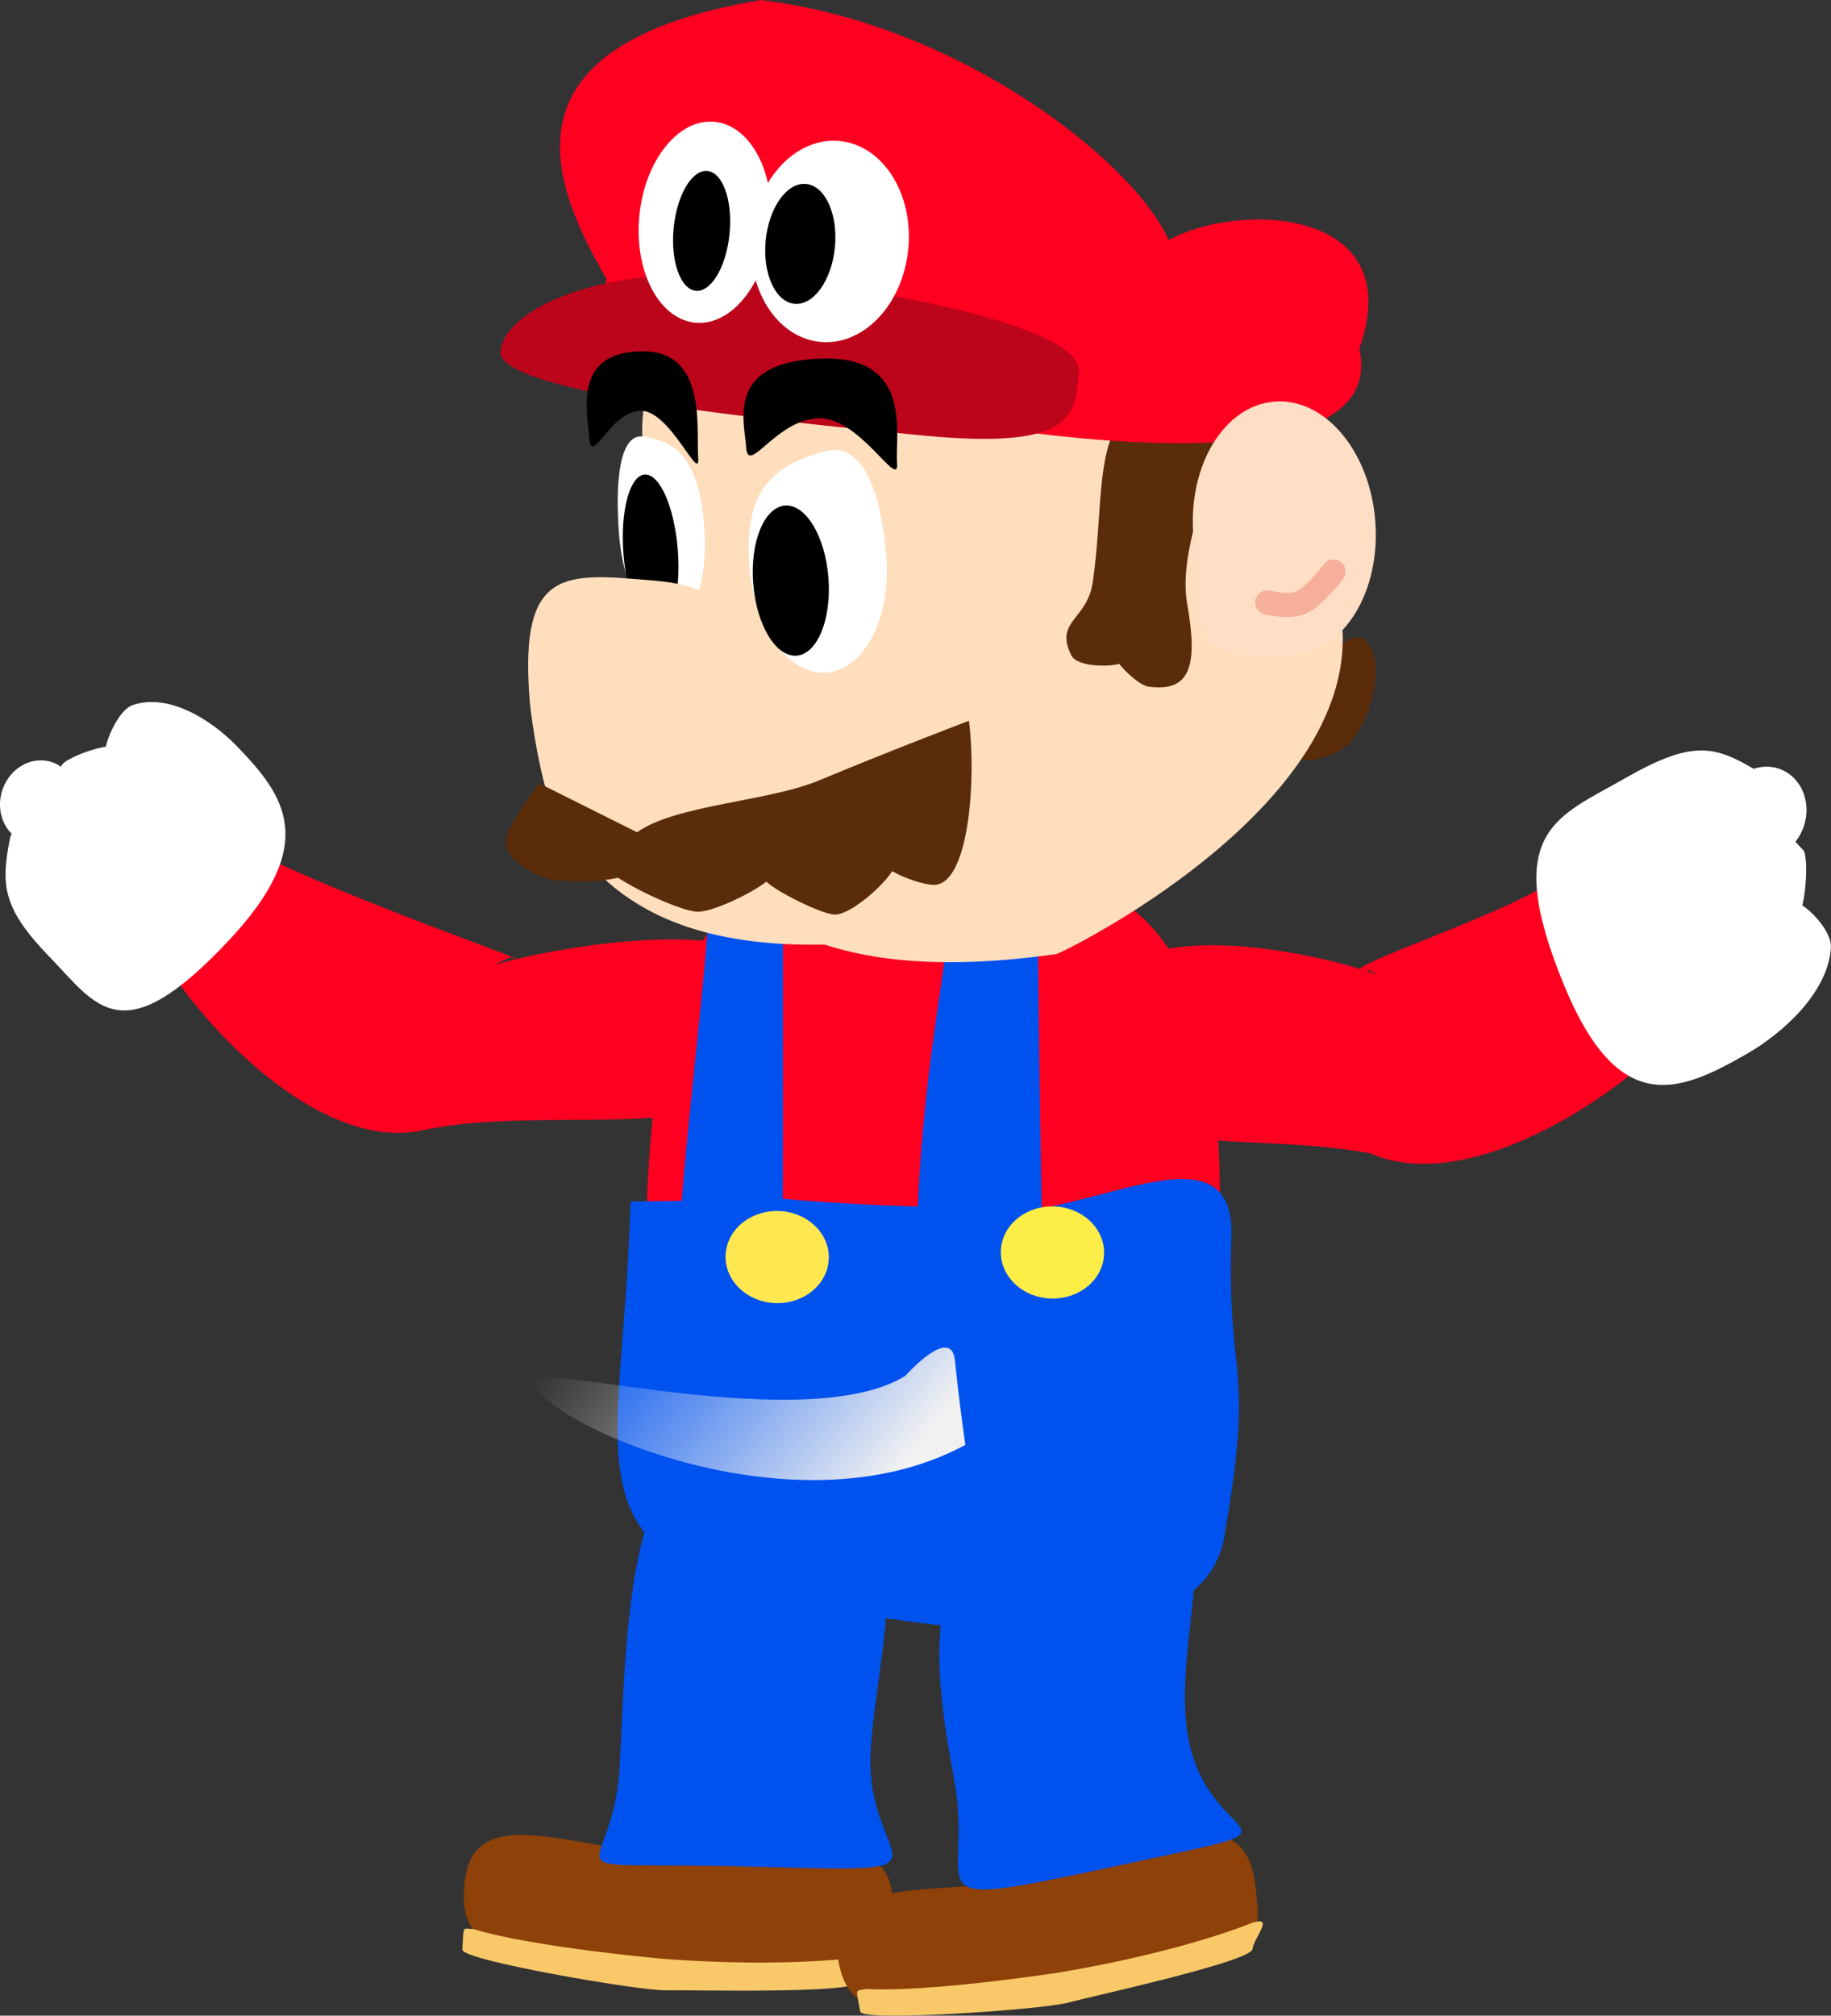 <svg version="1.1" xmlns="http://www.w3.org/2000/svg" xmlns:xlink="http://www.w3.org/1999/xlink" width="37.841" height="41.633" viewBox="0,0,37.841,41.633"><rect x="0" y="0" width="37.841" height="41.633" fill="#333333" stroke="none"/><defs><linearGradient x1="233.354" y1="179.647" x2="238.864" y2="184.039" gradientUnits="userSpaceOnUse" id="color-1"><stop offset="0" stop-color="#f1f1f1" stop-opacity="0"/><stop offset="1" stop-color="#f1f1f1"/></linearGradient></defs><g transform="translate(-220.635,-153.256)"><g data-paper-data="{&quot;isPaintingLayer&quot;:true}" fill="none" fill-rule="nonzero" stroke="none" stroke-width="none" stroke-linecap="none" stroke-linejoin="miter" stroke-miterlimit="10" stroke-dasharray="" stroke-dashoffset="0" font-family="none" font-weight="none" font-size="none" text-anchor="none" style="mix-blend-mode: normal"><g data-paper-data="{&quot;origRot&quot;:0,&quot;origPos&quot;:null,&quot;index&quot;:null}" stroke="none" stroke-width="0" stroke-linecap="butt"><path d="M230.553,173.324c-0.339,-0.098 6.186,-1.727 6.523,0.51c0.314,3.595 -4.636,2.097 -7.698,2.767c-3.062,0.67 -6.816,-5.047 -5.548,-4.716c1.149,0.3 -0.239,-2.306 0.8,-1.974c-0.179,0.791 7.781,3.475 6.548,3.117z" data-paper-data="{&quot;origPos&quot;:null,&quot;origRot&quot;:0}" fill="#ff0021"/><g data-paper-data="{&quot;origPos&quot;:null,&quot;origRot&quot;:0}" fill="#ffffff"><path d="M221.661,173.024c-0.976,-1.011 -1.009,-1.48 -0.822,-2.44c0.085,-0.439 0.933,-0.751 0.727,-0.542c-0.213,0.215 0.353,-0.996 0.353,-0.996c0.212,-0.238 1.475,-0.601 1.008,-0.189c-0.328,0.289 0.042,-0.893 0.445,-1.035c0.727,-0.257 1.614,0.282 2.163,0.851c0.975,1.011 1.718,1.994 -0.17,4.007c-2.21,2.356 -2.727,1.356 -3.702,0.344z" data-paper-data="{&quot;origPos&quot;:null,&quot;origRot&quot;:0}"/><path d="M220.863,170.464c-0.309,-0.32 -0.304,-0.866 0.01,-1.22c0.314,-0.353 0.82,-0.38 1.129,-0.06c0.309,0.32 0.304,0.866 -0.01,1.22c-0.314,0.353 -0.82,0.38 -1.129,0.06z" data-paper-data="{&quot;origPos&quot;:null,&quot;origRot&quot;:0}"/></g></g><path d="M233.992,178.486c0.189,-6.988 2.075,-7.574 6.4,-7.475c4.325,0.099 5.636,2.14 5.436,8.245c-0.229,6.987 -1.472,7.588 -5.797,7.489c-4.325,-0.099 -6.211,-1.901 -6.039,-8.259z" data-paper-data="{&quot;origPos&quot;:null,&quot;origRot&quot;:0,&quot;index&quot;:null}" fill="#ff0021" stroke="none" stroke-width="NaN" stroke-linecap="butt"/><path d="M234.724,178.059c0.154,-2.008 0.542,-5.032 0.588,-6.513c0.299,-1.271 1.499,-0.292 1.499,-0.292c0.006,1.364 0.006,4.905 0.001,6.761c1.239,0.121 2.791,0.161 2.791,0.161c0.15,-3.316 0.677,-5.15 0.774,-7.193c0.053,-1.113 0.582,-0.167 1.699,-0.005c-0,1.576 0.043,5.026 0.088,7.232c1.827,-0.319 3.987,-1.452 3.92,0.593c-0.102,3.124 0.506,2.46 -0.157,6.247c-0.399,2.018 -3.585,2.052 -5.889,1.774c-8.285,-1 -6.544,-2.393 -6.372,-8.751z" data-paper-data="{&quot;origPos&quot;:null,&quot;origRot&quot;:0,&quot;index&quot;:null}" fill="#0052ef" stroke="none" stroke-width="NaN" stroke-linecap="butt"/><path d="M243.453,179.15c-0.012,0.525 -0.499,0.94 -1.089,0.927c-0.589,-0.014 -1.057,-0.45 -1.045,-0.976c0.012,-0.525 0.499,-0.94 1.089,-0.927c0.589,0.014 1.057,0.45 1.045,0.976z" data-paper-data="{&quot;origPos&quot;:null,&quot;origRot&quot;:0,&quot;index&quot;:null}" fill="#fded47" stroke="none" stroke-width="0" stroke-linecap="butt"/><path d="M237.764,179.245c-0.012,0.525 -0.499,0.94 -1.089,0.927c-0.589,-0.014 -1.057,-0.45 -1.045,-0.976c0.012,-0.525 0.499,-0.94 1.089,-0.927c0.589,0.014 1.057,0.45 1.045,0.976z" data-paper-data="{&quot;origPos&quot;:null,&quot;origRot&quot;:0,&quot;index&quot;:null}" fill="#ffe84f" stroke="none" stroke-width="0" stroke-linecap="butt"/><g data-paper-data="{&quot;origPos&quot;:null,&quot;origRot&quot;:0,&quot;index&quot;:null}" stroke="none" stroke-width="0" stroke-linecap="butt"><path d="M234.638,191.581c2.265,0.137 4.676,-0.828 4.424,1.237c-0.124,1.014 -0.142,1.418 -2.408,1.309c-6.233,0.064 -6.488,-0.868 -6.426,-1.887c0.112,-1.853 2.146,-0.796 4.411,-0.659z" data-paper-data="{&quot;origPos&quot;:null}" fill="#8e4108"/><path d="M233.438,189.789c0.148,-2.45 0.081,-7.91 2.94,-6.129c3.67,0.16 2.4,3.287 2.252,5.737c-0.148,2.45 2.108,2.544 -2.315,2.417c-4.71,-0.135 -3.025,0.425 -2.877,-2.025z" data-paper-data="{&quot;origPos&quot;:null}" fill="#0052ef"/><path d="M230.417,193.099c1.225,0.38 3.961,0.62 3.961,0.62c2.642,0.192 4.131,-0.052 4.131,-0.052c0.468,-0.022 -0.031,0.283 -0.136,0.531c-0.103,0.245 -3.444,0.157 -3.982,0.168c-0.54,0.011 -4.211,-0.62 -4.2,-0.84c0.027,-0.539 0.005,-0.424 0.225,-0.427z" data-paper-data="{&quot;origPos&quot;:null,&quot;origRot&quot;:0}" fill="#f9c869"/></g><g data-paper-data="{&quot;origPos&quot;:null,&quot;origRot&quot;:0,&quot;index&quot;:null}" stroke="none" stroke-width="0" stroke-linecap="butt"><g data-paper-data="{&quot;origPos&quot;:null}"><path d="M237.955,193.723c-0.328,-1.807 1.875,-1.269 4.083,-1.671c2.208,-0.401 4.298,-1.895 4.541,0.148c0.119,1.003 0.197,1.396 -2.006,1.824c-5.973,1.527 -6.437,0.692 -6.618,-0.302z" data-paper-data="{&quot;origPos&quot;:null}" fill="#8e4108"/><path d="M240.355,190.014c-0.434,-2.388 -0.983,-5.594 2.816,-6.35c3.563,-0.709 1.585,3.083 2.019,5.472c0.434,2.388 2.903,1.721 -1.377,2.639c-4.557,0.977 -3.023,0.628 -3.457,-1.76z" data-paper-data="{&quot;origPos&quot;:null}" fill="#0052ef"/></g><path d="M238.414,194.806c-0.102,-0.53 -0.096,-0.413 0.117,-0.469c1.28,0.078 3.995,-0.339 3.995,-0.339c2.612,-0.441 4,-1.032 4,-1.032c0.449,-0.133 0.037,0.282 -0.006,0.548c-0.042,0.263 -3.308,0.971 -3.828,1.11c-0.522,0.14 -4.238,0.398 -4.279,0.182z" data-paper-data="{&quot;origPos&quot;:null,&quot;origRot&quot;:0}" fill="#f9c869"/></g><g data-paper-data="{&quot;origPos&quot;:null,&quot;origRot&quot;:0,&quot;index&quot;:null}"><path d="M246.889,168.454c-0.259,-0.483 0.27,-1.214 0.907,-1.555c0.637,-0.341 0.916,-0.734 1.175,-0.25c0.259,0.483 -0.044,1.785 -0.681,2.126c-0.637,0.341 -1.142,0.163 -1.4,-0.32z" data-paper-data="{&quot;origRot&quot;:0,&quot;origPos&quot;:null}" fill="#5a2c0a" stroke="none" stroke-width="0" stroke-linecap="butt"/><path d="M233.919,162.474c-0.323,-4.15 5.497,-2.458 9.718,-2.786c4.221,-0.328 4.416,2.35 4.739,6.499c0.295,3.792 -5.816,6.767 -5.912,6.776c-4.855,0.679 -6.81,-0.77 -8.287,-3.241c-1.03,-3.202 -0.026,-4.27 -0.258,-7.248z" data-paper-data="{&quot;origPos&quot;:null}" fill="#ffdebd" stroke="none" stroke-width="0" stroke-linecap="butt"/><path d="M243.22,165.275c0.21,-1.493 0.067,-2.572 0.561,-3.351c0.384,-0.606 1.66,0.082 1.66,0.082c0.876,0.123 -0.533,2.235 -0.271,3.72c0.226,1.278 0.072,1.834 -0.804,1.711c-0.259,-0.036 -0.857,-0.691 -0.611,-0.603c0.467,0.167 -0.808,0.297 -0.978,-0.04c-0.36,-0.718 0.33,-0.723 0.442,-1.518z" data-paper-data="{&quot;origRot&quot;:0,&quot;origPos&quot;:null}" fill="#5a2c0a" stroke="none" stroke-width="0" stroke-linecap="butt"/><g data-paper-data="{&quot;origPos&quot;:null,&quot;origRot&quot;:0}" stroke="none" stroke-width="0" stroke-linecap="butt"><path d="M233.169,159.019c-1.015,-1.779 -2.498,-4.814 3.195,-5.762c5.74,0.697 10.313,5.885 7.854,5.937c-0.612,-1.594 5.865,-2.57 4.51,1.266c0.675,3.061 -7.599,1.61 -7.801,1.59c-4.029,-0.388 -8.094,-0.168 -7.912,-2.052z" data-paper-data="{&quot;origPos&quot;:null}" fill="#ff0021"/><path d="M230.978,160.512c0.082,-0.849 2.045,-1.844 5.257,-1.534c3.212,0.309 6.776,1.102 6.695,1.951c-0.082,0.849 0.002,1.633 -3.21,1.323c-3.212,-0.309 -8.823,-0.891 -8.742,-1.74z" data-paper-data="{&quot;origPos&quot;:null}" fill="#bc041a"/><path d="M239.406,158.399c-0.11,1.146 -0.925,2.005 -1.819,1.919c-0.894,-0.086 -1.53,-1.085 -1.419,-2.23c0.11,-1.146 0.925,-2.005 1.819,-1.919c0.894,0.086 1.53,1.085 1.419,2.23z" data-paper-data="{&quot;origPos&quot;:null}" fill="#ffffff"/><path d="M236.559,157.977c-0.11,1.146 -0.807,2.016 -1.555,1.944c-0.749,-0.072 -1.266,-1.059 -1.156,-2.205c0.11,-1.146 0.807,-2.016 1.555,-1.944c0.749,0.072 1.266,1.059 1.156,2.205z" data-paper-data="{&quot;origPos&quot;:null}" fill="#ffffff"/><path d="M236.459,158.225c0.066,-0.683 0.439,-1.207 0.835,-1.169c0.395,0.038 0.662,0.623 0.596,1.306c-0.066,0.683 -0.439,1.207 -0.835,1.169c-0.395,-0.038 -0.662,-0.623 -0.596,-1.306z" data-paper-data="{&quot;origPos&quot;:null}" fill="#000000"/><path d="M235.254,156.787c0.319,0.031 0.525,0.61 0.459,1.293c-0.066,0.683 -0.378,1.212 -0.697,1.182c-0.319,-0.031 -0.525,-0.61 -0.459,-1.293c0.066,-0.683 0.378,-1.212 0.697,-1.182z" data-paper-data="{&quot;origPos&quot;:null}" fill="#000000"/></g><path d="M246.974,161.55c1.039,-0.081 1.972,1.024 2.084,2.469c0.112,1.444 -0.638,2.68 -1.677,2.761c-0.532,0.041 -1.549,0.075 -1.814,-0.388c-0.386,-0.674 -0.203,-1.225 -0.27,-2.08c-0.112,-1.444 0.638,-2.68 1.677,-2.761z" data-paper-data="{&quot;origPos&quot;:null}" fill="#ffdec6" stroke="none" stroke-width="0" stroke-linecap="butt"/><path d="M248.193,165.062c0,0 -0.376,0.503 -0.669,0.639c-0.242,0.113 -0.701,-0.001 -0.701,-0.001" data-paper-data="{&quot;origPos&quot;:null}" fill="none" stroke="#f6b09a" stroke-width="0.5" stroke-linecap="round"/><path d="M233.927,162.271c0.91,0.12 1.179,0.798 1.264,1.889c0.085,1.091 -0.241,2.006 -0.727,2.044c-0.486,0.038 -0.95,-0.816 -1.035,-1.906c-0.085,-1.091 0.008,-2.09 0.497,-2.026z" data-paper-data="{&quot;origPos&quot;:null,&quot;index&quot;:null}" fill="#ffffff" stroke="none" stroke-width="0" stroke-linecap="butt"/><path d="M233.957,163.058c0.31,-0.024 0.617,0.672 0.686,1.554c0.069,0.882 -0.127,1.617 -0.437,1.641c-0.31,0.024 -0.617,-0.671 -0.686,-1.554c-0.069,-0.882 0.127,-1.617 0.437,-1.641z" data-paper-data="{&quot;origPos&quot;:null,&quot;index&quot;:null}" fill="#000000" stroke="none" stroke-width="NaN" stroke-linecap="butt"/><path d="M236.127,164.983c-0.098,-1.256 0.186,-2.082 1.605,-2.413c0.764,-0.178 1.124,0.937 1.222,2.193c0.098,1.256 -0.456,2.323 -1.236,2.384c-0.781,0.061 -1.493,-0.908 -1.59,-2.164z" data-paper-data="{&quot;origPos&quot;:null}" fill="#ffffff" stroke="none" stroke-width="0" stroke-linecap="butt"/><path d="M236.683,168.43c0.144,1.854 3.051,4.199 1.8,4.296c-4.175,0.325 -5.598,-1.254 -6.371,-2.638c-0.258,-0.461 -0.492,-1.874 -0.533,-2.401c-0.214,-2.744 0.755,-2.59 2.578,-2.439c1.925,0.16 2.382,1.327 2.527,3.181z" data-paper-data="{&quot;origPos&quot;:null}" fill="#ffdebd" stroke="none" stroke-width="0" stroke-linecap="butt"/><path d="M236.201,165.309c-0.067,-0.856 0.227,-1.577 0.657,-1.611c0.429,-0.033 0.831,0.634 0.898,1.49c0.067,0.856 -0.227,1.577 -0.657,1.611c-0.429,0.033 -0.831,-0.634 -0.898,-1.49z" data-paper-data="{&quot;origPos&quot;:null}" fill="#000000" stroke="none" stroke-width="NaN" stroke-linecap="butt"/><path d="M233.802,170.447c0.795,-0.571 2.703,-0.631 3.764,-1.073c1.599,-0.666 3.094,-1.23 3.094,-1.23c0.153,1.188 0.006,3.323 -0.692,3.387c-0.313,0.029 -1.262,-0.383 -0.952,-0.435c0.431,-0.071 -0.701,1.068 -1.132,1.051c-0.346,-0.014 -1.746,-0.749 -1.403,-0.791c0.412,-0.05 -1.038,0.79 -1.48,0.728c-0.605,-0.085 -2.282,-0.995 -1.676,-0.92c1.129,0.14 -0.963,0.505 -1.608,0.156c-1.012,-0.547 -0.642,-0.849 0.053,-1.888z" data-paper-data="{&quot;origPos&quot;:null,&quot;origRot&quot;:0}" fill="#5a2c0a" stroke="none" stroke-width="0" stroke-linecap="butt"/><path d="M236.056,162.496c-0.045,-0.581 -0.417,-1.793 1.607,-1.834c1.844,-0.038 1.466,1.581 1.511,2.162c0.045,0.581 -0.788,-0.997 -1.66,-0.929c-0.871,0.068 -1.414,1.183 -1.459,0.602z" data-paper-data="{&quot;origPos&quot;:null}" fill="#000001" stroke="none" stroke-width="0" stroke-linecap="butt"/><path d="M232.814,162.309c-0.045,-0.581 -0.339,-1.799 1.116,-1.796c1.325,0.002 1.089,1.61 1.134,2.191c0.045,0.581 -0.589,-1.012 -1.214,-0.964c-0.625,0.049 -0.991,1.15 -1.036,0.569z" data-paper-data="{&quot;origPos&quot;:null}" fill="#000001" stroke="none" stroke-width="0" stroke-linecap="butt"/></g><path d="M248.954,173.301c-1.321,0.142 3.701,-1.43 3.899,-2.022c1.668,0.344 1.362,2.603 2.585,2.506c1.349,-0.108 -3.6,4.552 -6.484,3.294c-2.967,-0.567 -6.986,0.49 -5.761,-3.166c0.903,-2.248 6.428,-0.461 6.065,-0.422z" data-paper-data="{&quot;origPos&quot;:null,&quot;origRot&quot;:0,&quot;index&quot;:null}" fill="#ff0021" stroke="none" stroke-width="0" stroke-linecap="butt"/><g data-paper-data="{&quot;origPos&quot;:null,&quot;origRot&quot;:0,&quot;index&quot;:null}" fill="#ffffff" stroke="none" stroke-width="0" stroke-linecap="butt"><path d="M254.206,169.339c1.385,-0.795 1.849,-0.692 2.691,-0.191c0.385,0.229 0.325,1.28 0.212,0.983c-0.116,-0.305 0.806,0.699 0.806,0.699c0.139,0.311 -0.049,1.845 -0.246,1.194c-0.138,-0.458 0.839,0.317 0.805,0.814c-0.061,0.898 -0.956,1.736 -1.734,2.183c-1.385,0.795 -2.643,1.336 -3.775,-1.401c-1.324,-3.204 -0.145,-3.485 1.24,-4.281z" data-paper-data="{&quot;origPos&quot;:null,&quot;origRot&quot;:0}"/><path d="M256.72,169.208c0.439,-0.252 0.961,-0.082 1.167,0.38c0.206,0.461 0.017,1.04 -0.421,1.292c-0.439,0.252 -0.961,0.082 -1.167,-0.38c-0.206,-0.461 -0.017,-1.04 0.421,-1.292z" data-paper-data="{&quot;origPos&quot;:null,&quot;origRot&quot;:0}"/></g><path d="M231.664,181.78c0.005,-0.422 5.662,1.143 7.681,-0.106c0,0 0.947,-1.065 1.025,-0.319c0.106,1.022 0.216,1.745 0.216,1.745c-3.618,1.955 -8.931,-0.571 -8.922,-1.32z" data-paper-data="{&quot;origPos&quot;:null,&quot;origRot&quot;:0}" fill="url(#color-1)" stroke="none" stroke-width="0.5" stroke-linecap="butt"/></g></g></svg>